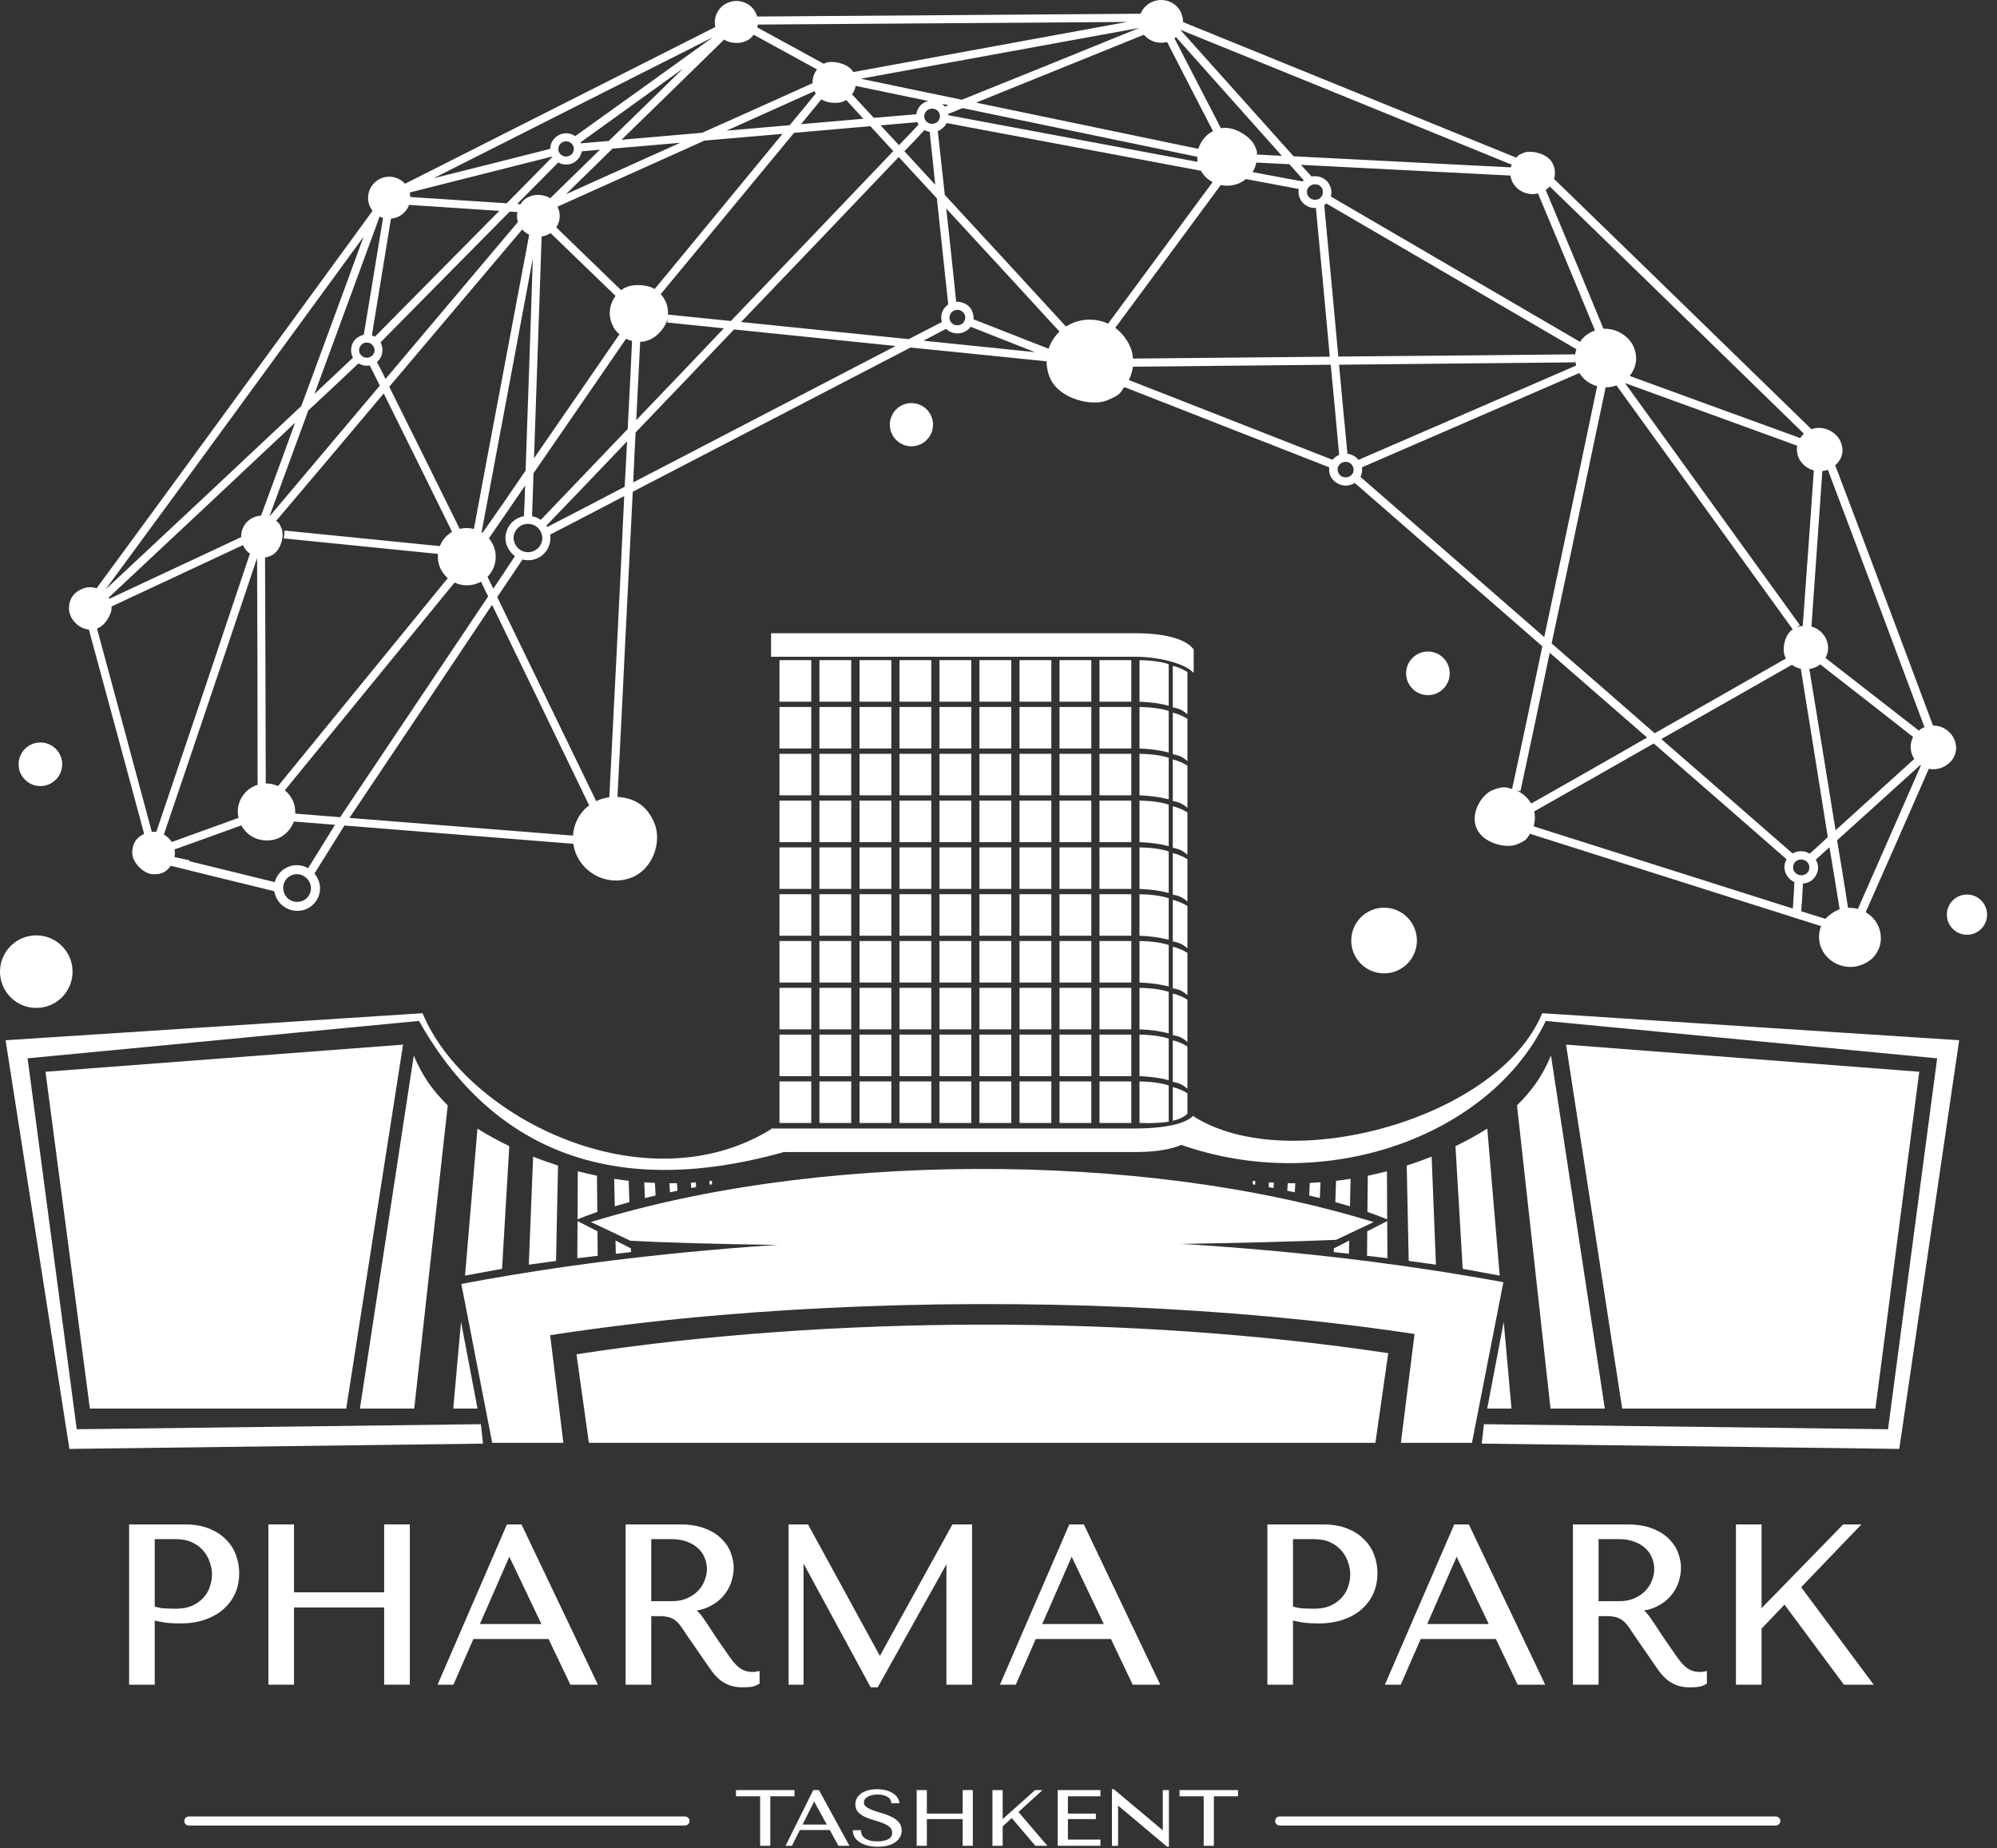 <svg width="201" height="186" viewBox="0 0 201 186" fill="none" xmlns="http://www.w3.org/2000/svg">
<rect x="0" y="0" width="201" height="186" fill="#333333" stroke="none"/>
<path fill-rule="evenodd" clip-rule="evenodd" d="M128.798 182.793H178.74C178.989 182.793 179.194 182.997 179.194 183.247C179.194 183.497 178.989 183.701 178.74 183.701H128.798C128.548 183.701 128.344 183.497 128.344 183.247C128.344 182.997 128.548 182.793 128.798 182.793Z" fill="white"/>
<path fill-rule="evenodd" clip-rule="evenodd" d="M19.005 182.793H68.947C69.196 182.793 69.401 182.997 69.401 183.247C69.401 183.497 69.196 183.701 68.947 183.701H19.005C18.755 183.701 18.551 183.497 18.551 183.247C18.551 182.997 18.755 182.793 19.005 182.793Z" fill="white"/>
<path fill-rule="evenodd" clip-rule="evenodd" d="M59.477 122.974C66.153 120.928 73.05 119.586 79.847 118.758C93.4 117.107 108.304 117.266 121.65 119.268C127.218 120.103 132.814 121.304 138.262 122.974L134.483 124.765C117.857 125.467 77.688 125.654 63.44 124.852L59.477 122.974Z" fill="white"/>
<path fill-rule="evenodd" clip-rule="evenodd" d="M46.434 129.205C53.272 127.912 60.165 126.938 66.997 126.226C90.045 123.822 115.39 124.053 138.085 126.968C142.495 127.535 146.915 128.217 151.316 129.029L148.154 145.191H141L142.375 134.24C138.725 133.69 135.058 133.228 131.4 132.844C112.574 130.87 91.55 130.713 72.432 132.341C66.765 132.823 61.047 133.484 55.375 134.36L56.703 145.191H49.54L46.434 129.205Z" fill="white"/>
<path fill-rule="evenodd" clip-rule="evenodd" d="M58.023 136.283C83.624 132.33 114.159 132.315 139.728 136.171L138.437 145.192H59.271L58.023 136.283Z" fill="white"/>
<path d="M79.466 115.77C68.142 119.068 52.02 120.181 42.172 102.738L2.778 106.499L7.723 143.826L48.397 143.317L48.617 145.273L6.985 145.804L0.562 104.679C14.552 103.77 28.541 102.865 42.531 101.96C46.855 112.444 64.933 121.468 77.613 113.63C79.215 114.648 79.327 115.093 79.466 115.77Z" fill="white"/>
<path fill-rule="evenodd" clip-rule="evenodd" d="M45.065 111.233L41.693 141.744H36.227L41.646 106.218C42.546 108.375 43.632 109.815 45.065 111.233ZM71.664 118.826C71.575 118.837 71.486 118.845 71.397 118.855L71.43 119.22L71.656 119.182L71.664 118.827V118.826ZM70.026 118.981C69.862 118.993 69.698 119.005 69.535 119.014L69.577 119.551L70.066 119.46L70.026 118.981ZM68.137 119.067C67.883 119.071 67.629 119.073 67.376 119.072L67.434 119.981C67.687 119.927 67.938 119.875 68.189 119.823L68.137 119.067ZM65.919 119.037C65.558 119.021 65.199 119.001 64.842 118.975L64.914 120.561C65.271 120.472 65.629 120.387 65.986 120.304L65.919 119.037ZM63.279 118.825C62.787 118.768 62.299 118.701 61.816 118.625L61.879 121.392C62.365 121.244 62.857 121.104 63.351 120.968L63.279 118.825ZM61.953 124.835L61.981 126.166C62.505 126.108 63.016 126.052 63.514 125.998L63.512 125.935L63.502 125.628L61.953 124.835ZM60.085 118.313C59.432 118.179 58.788 118.029 58.154 117.864C58.149 119.438 58.141 121.049 58.132 122.699C58.775 122.438 59.441 122.192 60.122 121.958C60.11 120.72 60.098 119.506 60.085 118.313ZM58.131 122.879L58.106 126.615C58.8 126.531 59.486 126.449 60.158 126.372L60.139 123.907L58.131 122.879ZM56.166 117.29C55.306 117.016 54.469 116.717 53.659 116.394L53.224 127.265L55.966 126.886L56.166 117.29ZM51.26 115.339C50.123 114.789 49.051 114.196 48.057 113.574L46.806 128.362L50.532 127.682L51.26 115.339ZM46.403 133.019C46.154 135.879 45.893 138.669 45.62 141.744H48.063L46.403 133.019Z" fill="white"/>
<path fill-rule="evenodd" clip-rule="evenodd" d="M4.578 107.852L40.567 105.121L34.847 141.747H9.047L4.578 107.852Z" fill="white"/>
<path d="M118.051 114.899C132.836 120.562 149.941 114.525 155.583 102.738L194.977 106.499L190.032 143.826L149.358 143.317L149.138 145.273L191.163 145.804L197.193 104.679L155.224 101.96C150.832 112.613 129.648 118.393 120.142 112.346C119.182 114.251 118.986 114.612 118.051 114.899Z" fill="white"/>
<path fill-rule="evenodd" clip-rule="evenodd" d="M152.688 111.233L156.061 141.744H161.527L156.108 106.218C155.208 108.375 154.121 109.815 152.688 111.233ZM126.09 118.826C126.179 118.837 126.268 118.845 126.357 118.855L126.323 119.22L126.098 119.182L126.09 118.827V118.826ZM127.727 118.981C127.891 118.993 128.055 119.005 128.219 119.014L128.177 119.551L127.688 119.46L127.727 118.981ZM129.617 119.067C129.871 119.071 130.124 119.073 130.377 119.072L130.32 119.981C130.067 119.927 129.815 119.875 129.565 119.823L129.617 119.067ZM131.835 119.037C132.195 119.021 132.555 119.001 132.912 118.975L132.84 120.561C132.482 120.472 132.125 120.387 131.768 120.304L131.835 119.037ZM134.474 118.825C134.966 118.768 135.455 118.701 135.938 118.625L135.875 121.392C135.389 121.244 134.897 121.104 134.403 120.968L134.474 118.825ZM135.801 124.835L135.773 126.166C135.249 126.108 134.737 126.052 134.239 125.998L134.242 125.935L134.251 125.628L135.801 124.835ZM137.668 118.313C138.322 118.179 138.966 118.029 139.599 117.864C139.605 119.438 139.613 121.049 139.622 122.699C138.978 122.438 138.313 122.192 137.632 121.958C137.643 120.72 137.656 119.506 137.668 118.313ZM139.623 122.879L139.648 126.615C138.953 126.531 138.268 126.449 137.595 126.372L137.615 123.907L139.623 122.879ZM141.588 117.29C142.447 117.016 143.285 116.717 144.095 116.394L144.529 127.265L141.788 126.886L141.588 117.29ZM146.494 115.339C147.631 114.789 148.702 114.196 149.697 113.574L150.947 128.362L147.222 127.682L146.494 115.339ZM151.351 133.019C151.6 135.879 151.861 138.669 152.133 141.744H149.691L151.351 133.019Z" fill="white"/>
<path fill-rule="evenodd" clip-rule="evenodd" d="M193.177 107.852L157.625 105.121C160.076 121.008 160.808 125.752 163.275 141.747H188.763C190.522 128.235 191.417 121.37 193.177 107.852Z" fill="white"/>
<path fill-rule="evenodd" clip-rule="evenodd" d="M78.453 66.432H81.654V70.611H78.453V66.432Z" fill="white"/>
<path fill-rule="evenodd" clip-rule="evenodd" d="M82.477 66.432H85.677V70.611H82.477V66.432Z" fill="white"/>
<path fill-rule="evenodd" clip-rule="evenodd" d="M86.512 66.432H89.712V70.611H86.512V66.432Z" fill="white"/>
<path fill-rule="evenodd" clip-rule="evenodd" d="M90.535 66.432H93.736V70.611H90.535V66.432Z" fill="white"/>
<path fill-rule="evenodd" clip-rule="evenodd" d="M94.559 66.432H97.759V70.611H94.559V66.432Z" fill="white"/>
<path fill-rule="evenodd" clip-rule="evenodd" d="M98.582 66.432H101.783V70.611H98.582V66.432Z" fill="white"/>
<path fill-rule="evenodd" clip-rule="evenodd" d="M102.617 66.432H105.818V70.611H102.617V66.432Z" fill="white"/>
<path fill-rule="evenodd" clip-rule="evenodd" d="M106.641 66.432H109.841V70.611H106.641V66.432Z" fill="white"/>
<path fill-rule="evenodd" clip-rule="evenodd" d="M110.664 66.432H113.865V70.611H110.664V66.432Z" fill="white"/>
<path fill-rule="evenodd" clip-rule="evenodd" d="M114.691 66.432C116.034 66.462 116.924 66.606 117.634 66.836V71.015C116.679 70.776 115.879 70.66 114.691 70.611V66.432Z" fill="white"/>
<path fill-rule="evenodd" clip-rule="evenodd" d="M118.043 67.007C118.784 67.185 119.211 67.442 119.514 67.627V71.877C119.163 71.612 118.946 71.349 118.043 71.186V67.007Z" fill="white"/>
<path fill-rule="evenodd" clip-rule="evenodd" d="M78.453 71.143H81.654V75.321H78.453V71.143Z" fill="white"/>
<path fill-rule="evenodd" clip-rule="evenodd" d="M78.453 75.855H81.654V80.034H78.453V75.855Z" fill="white"/>
<path fill-rule="evenodd" clip-rule="evenodd" d="M78.453 80.566H81.654V84.745H78.453V80.566Z" fill="white"/>
<path fill-rule="evenodd" clip-rule="evenodd" d="M78.453 85.274H81.654V89.453H78.453V85.274Z" fill="white"/>
<path fill-rule="evenodd" clip-rule="evenodd" d="M78.453 89.985H81.654V94.164H78.453V89.985Z" fill="white"/>
<path fill-rule="evenodd" clip-rule="evenodd" d="M78.453 94.693H81.654V98.872H78.453V94.693Z" fill="white"/>
<path fill-rule="evenodd" clip-rule="evenodd" d="M78.453 99.406H81.654V103.585H78.453V99.406Z" fill="white"/>
<path fill-rule="evenodd" clip-rule="evenodd" d="M78.453 104.114H81.654V108.293H78.453V104.114Z" fill="white"/>
<path fill-rule="evenodd" clip-rule="evenodd" d="M78.453 108.826H81.654V113.005H78.453V108.826Z" fill="white"/>
<path fill-rule="evenodd" clip-rule="evenodd" d="M82.477 71.143H85.677V75.321H82.477V71.143Z" fill="white"/>
<path fill-rule="evenodd" clip-rule="evenodd" d="M82.477 75.855H85.677V80.034H82.477V75.855Z" fill="white"/>
<path fill-rule="evenodd" clip-rule="evenodd" d="M82.477 80.566H85.677V84.745H82.477V80.566Z" fill="white"/>
<path fill-rule="evenodd" clip-rule="evenodd" d="M82.477 85.274H85.677V89.453H82.477V85.274Z" fill="white"/>
<path fill-rule="evenodd" clip-rule="evenodd" d="M82.477 89.985H85.677V94.164H82.477V89.985Z" fill="white"/>
<path fill-rule="evenodd" clip-rule="evenodd" d="M82.477 94.693H85.677V98.872H82.477V94.693Z" fill="white"/>
<path fill-rule="evenodd" clip-rule="evenodd" d="M82.477 99.406H85.677V103.585H82.477V99.406Z" fill="white"/>
<path fill-rule="evenodd" clip-rule="evenodd" d="M82.477 104.114H85.677V108.293H82.477V104.114Z" fill="white"/>
<path fill-rule="evenodd" clip-rule="evenodd" d="M82.477 108.826H85.677V113.005H82.477V108.826Z" fill="white"/>
<path fill-rule="evenodd" clip-rule="evenodd" d="M86.512 71.143H89.712V75.321H86.512V71.143Z" fill="white"/>
<path fill-rule="evenodd" clip-rule="evenodd" d="M86.512 75.855H89.712V80.034H86.512V75.855Z" fill="white"/>
<path fill-rule="evenodd" clip-rule="evenodd" d="M86.512 80.566H89.712V84.745H86.512V80.566Z" fill="white"/>
<path fill-rule="evenodd" clip-rule="evenodd" d="M86.512 85.274H89.712V89.453H86.512V85.274Z" fill="white"/>
<path fill-rule="evenodd" clip-rule="evenodd" d="M86.512 89.985H89.712V94.164H86.512V89.985Z" fill="white"/>
<path fill-rule="evenodd" clip-rule="evenodd" d="M86.512 94.693H89.712V98.872H86.512V94.693Z" fill="white"/>
<path fill-rule="evenodd" clip-rule="evenodd" d="M86.512 99.406H89.712V103.585H86.512V99.406Z" fill="white"/>
<path fill-rule="evenodd" clip-rule="evenodd" d="M86.512 104.114H89.712V108.293H86.512V104.114Z" fill="white"/>
<path fill-rule="evenodd" clip-rule="evenodd" d="M86.512 108.826H89.712V113.005H86.512V108.826Z" fill="white"/>
<path fill-rule="evenodd" clip-rule="evenodd" d="M90.535 71.143H93.736V75.321H90.535V71.143Z" fill="white"/>
<path fill-rule="evenodd" clip-rule="evenodd" d="M90.535 75.855H93.736V80.034H90.535V75.855Z" fill="white"/>
<path fill-rule="evenodd" clip-rule="evenodd" d="M90.535 80.566H93.736V84.745H90.535V80.566Z" fill="white"/>
<path fill-rule="evenodd" clip-rule="evenodd" d="M90.535 85.274H93.736V89.453H90.535V85.274Z" fill="white"/>
<path fill-rule="evenodd" clip-rule="evenodd" d="M90.535 89.985H93.736V94.164H90.535V89.985Z" fill="white"/>
<path fill-rule="evenodd" clip-rule="evenodd" d="M90.535 94.693H93.736V98.872H90.535V94.693Z" fill="white"/>
<path fill-rule="evenodd" clip-rule="evenodd" d="M90.535 99.406H93.736V103.585H90.535V99.406Z" fill="white"/>
<path fill-rule="evenodd" clip-rule="evenodd" d="M90.535 104.114H93.736V108.293H90.535V104.114Z" fill="white"/>
<path fill-rule="evenodd" clip-rule="evenodd" d="M90.535 108.826H93.736V113.005H90.535V108.826Z" fill="white"/>
<path fill-rule="evenodd" clip-rule="evenodd" d="M94.559 71.143H97.759V75.321H94.559V71.143Z" fill="white"/>
<path fill-rule="evenodd" clip-rule="evenodd" d="M94.559 75.855H97.759V80.034H94.559V75.855Z" fill="white"/>
<path fill-rule="evenodd" clip-rule="evenodd" d="M94.559 80.566H97.759V84.745H94.559V80.566Z" fill="white"/>
<path fill-rule="evenodd" clip-rule="evenodd" d="M94.559 85.274H97.759V89.453H94.559V85.274Z" fill="white"/>
<path fill-rule="evenodd" clip-rule="evenodd" d="M94.559 89.985H97.759V94.164H94.559V89.985Z" fill="white"/>
<path fill-rule="evenodd" clip-rule="evenodd" d="M94.559 94.693H97.759V98.872H94.559V94.693Z" fill="white"/>
<path fill-rule="evenodd" clip-rule="evenodd" d="M94.559 99.406H97.759V103.585H94.559V99.406Z" fill="white"/>
<path fill-rule="evenodd" clip-rule="evenodd" d="M94.559 104.114H97.759V108.293H94.559V104.114Z" fill="white"/>
<path fill-rule="evenodd" clip-rule="evenodd" d="M94.559 108.826H97.759V113.005H94.559V108.826Z" fill="white"/>
<path fill-rule="evenodd" clip-rule="evenodd" d="M98.582 71.143H101.783V75.321H98.582V71.143Z" fill="white"/>
<path fill-rule="evenodd" clip-rule="evenodd" d="M98.582 75.855H101.783V80.034H98.582V75.855Z" fill="white"/>
<path fill-rule="evenodd" clip-rule="evenodd" d="M98.582 80.566H101.783V84.745H98.582V80.566Z" fill="white"/>
<path fill-rule="evenodd" clip-rule="evenodd" d="M98.582 85.274H101.783V89.453H98.582V85.274Z" fill="white"/>
<path fill-rule="evenodd" clip-rule="evenodd" d="M98.582 89.985H101.783V94.164H98.582V89.985Z" fill="white"/>
<path fill-rule="evenodd" clip-rule="evenodd" d="M98.582 94.693H101.783V98.872H98.582V94.693Z" fill="white"/>
<path fill-rule="evenodd" clip-rule="evenodd" d="M98.582 99.406H101.783V103.585H98.582V99.406Z" fill="white"/>
<path fill-rule="evenodd" clip-rule="evenodd" d="M98.582 104.114H101.783V108.293H98.582V104.114Z" fill="white"/>
<path fill-rule="evenodd" clip-rule="evenodd" d="M98.582 108.826H101.783V113.005H98.582V108.826Z" fill="white"/>
<path fill-rule="evenodd" clip-rule="evenodd" d="M102.617 71.143H105.818V75.321H102.617V71.143Z" fill="white"/>
<path fill-rule="evenodd" clip-rule="evenodd" d="M102.617 75.855H105.818V80.034H102.617V75.855Z" fill="white"/>
<path fill-rule="evenodd" clip-rule="evenodd" d="M102.617 80.566H105.818V84.745H102.617V80.566Z" fill="white"/>
<path fill-rule="evenodd" clip-rule="evenodd" d="M102.617 85.274H105.818V89.453H102.617V85.274Z" fill="white"/>
<path fill-rule="evenodd" clip-rule="evenodd" d="M102.617 89.985H105.818V94.164H102.617V89.985Z" fill="white"/>
<path fill-rule="evenodd" clip-rule="evenodd" d="M102.617 94.693H105.818V98.872H102.617V94.693Z" fill="white"/>
<path fill-rule="evenodd" clip-rule="evenodd" d="M102.617 99.406H105.818V103.585H102.617V99.406Z" fill="white"/>
<path fill-rule="evenodd" clip-rule="evenodd" d="M102.617 104.114H105.818V108.293H102.617V104.114Z" fill="white"/>
<path fill-rule="evenodd" clip-rule="evenodd" d="M102.617 108.826H105.818V113.005H102.617V108.826Z" fill="white"/>
<path fill-rule="evenodd" clip-rule="evenodd" d="M106.641 71.143H109.841V75.321H106.641V71.143Z" fill="white"/>
<path fill-rule="evenodd" clip-rule="evenodd" d="M106.641 75.855H109.841V80.034H106.641V75.855Z" fill="white"/>
<path fill-rule="evenodd" clip-rule="evenodd" d="M106.641 80.566H109.841V84.745H106.641V80.566Z" fill="white"/>
<path fill-rule="evenodd" clip-rule="evenodd" d="M106.641 85.274H109.841V89.453H106.641V85.274Z" fill="white"/>
<path fill-rule="evenodd" clip-rule="evenodd" d="M106.641 89.985H109.841V94.164H106.641V89.985Z" fill="white"/>
<path fill-rule="evenodd" clip-rule="evenodd" d="M106.641 94.693H109.841V98.872H106.641V94.693Z" fill="white"/>
<path fill-rule="evenodd" clip-rule="evenodd" d="M106.641 99.406H109.841V103.585H106.641V99.406Z" fill="white"/>
<path fill-rule="evenodd" clip-rule="evenodd" d="M106.641 104.114H109.841V108.293H106.641V104.114Z" fill="white"/>
<path fill-rule="evenodd" clip-rule="evenodd" d="M106.641 108.826H109.841V113.005H106.641V108.826Z" fill="white"/>
<path fill-rule="evenodd" clip-rule="evenodd" d="M110.664 71.143H113.865V75.321H110.664V71.143Z" fill="white"/>
<path fill-rule="evenodd" clip-rule="evenodd" d="M110.664 75.855H113.865V80.034H110.664V75.855Z" fill="white"/>
<path fill-rule="evenodd" clip-rule="evenodd" d="M110.664 80.566H113.865V84.745H110.664V80.566Z" fill="white"/>
<path fill-rule="evenodd" clip-rule="evenodd" d="M110.664 85.274H113.865V89.453H110.664V85.274Z" fill="white"/>
<path fill-rule="evenodd" clip-rule="evenodd" d="M110.664 89.985H113.865V94.164H110.664V89.985Z" fill="white"/>
<path fill-rule="evenodd" clip-rule="evenodd" d="M110.664 94.693H113.865V98.872H110.664V94.693Z" fill="white"/>
<path fill-rule="evenodd" clip-rule="evenodd" d="M110.664 99.406H113.865V103.585H110.664V99.406Z" fill="white"/>
<path fill-rule="evenodd" clip-rule="evenodd" d="M110.664 104.114H113.865V108.293H110.664V104.114Z" fill="white"/>
<path fill-rule="evenodd" clip-rule="evenodd" d="M110.664 108.826H113.865V113.005H110.664V108.826Z" fill="white"/>
<path fill-rule="evenodd" clip-rule="evenodd" d="M114.691 71.143C116.034 71.173 116.924 71.317 117.634 71.546V75.725C116.679 75.486 115.879 75.37 114.691 75.321V71.143Z" fill="white"/>
<path fill-rule="evenodd" clip-rule="evenodd" d="M114.691 75.855C116.034 75.885 116.924 76.029 117.634 76.259V80.438C116.679 80.198 115.879 80.083 114.691 80.034V75.855Z" fill="white"/>
<path fill-rule="evenodd" clip-rule="evenodd" d="M114.691 80.566C116.034 80.597 116.924 80.741 117.634 80.97V85.149C116.679 84.91 115.879 84.794 114.691 84.745V80.566Z" fill="white"/>
<path fill-rule="evenodd" clip-rule="evenodd" d="M114.691 85.274C116.034 85.305 116.924 85.449 117.634 85.678V89.857C116.679 89.618 115.879 89.502 114.691 89.453V85.274Z" fill="white"/>
<path fill-rule="evenodd" clip-rule="evenodd" d="M114.691 89.985C116.034 90.016 116.924 90.16 117.634 90.389V94.568C116.679 94.329 115.879 94.213 114.691 94.164V89.985Z" fill="white"/>
<path fill-rule="evenodd" clip-rule="evenodd" d="M114.691 94.693C116.034 94.724 116.924 94.868 117.634 95.097V99.276C116.679 99.037 115.879 98.921 114.691 98.872V94.693Z" fill="white"/>
<path fill-rule="evenodd" clip-rule="evenodd" d="M114.691 99.406C116.034 99.436 116.924 99.581 117.634 99.81V103.989C116.679 103.75 115.879 103.634 114.691 103.585V99.406Z" fill="white"/>
<path fill-rule="evenodd" clip-rule="evenodd" d="M114.691 104.114C116.034 104.144 116.924 104.288 117.634 104.518V108.697C116.679 108.458 115.879 108.342 114.691 108.293V104.114Z" fill="white"/>
<path fill-rule="evenodd" clip-rule="evenodd" d="M114.691 108.826C116.034 108.856 116.924 109 117.634 109.23V112.878C116.964 112.988 115.879 113.054 114.691 113.005V108.826Z" fill="white"/>
<path fill-rule="evenodd" clip-rule="evenodd" d="M118.043 71.716C118.784 71.895 119.211 72.151 119.514 72.336V76.587C119.163 76.321 118.946 76.059 118.043 75.895V71.716Z" fill="white"/>
<path fill-rule="evenodd" clip-rule="evenodd" d="M118.043 76.427C118.784 76.606 119.211 76.862 119.514 77.047V81.297C119.163 81.032 118.946 80.77 118.043 80.606V76.427Z" fill="white"/>
<path fill-rule="evenodd" clip-rule="evenodd" d="M118.043 81.139C118.784 81.317 119.211 81.573 119.514 81.758V86.009C119.163 85.743 118.946 85.481 118.043 85.317V81.139Z" fill="white"/>
<path fill-rule="evenodd" clip-rule="evenodd" d="M118.043 85.848C118.784 86.026 119.211 86.282 119.514 86.468V90.718C119.163 90.453 118.946 90.19 118.043 90.026V85.848Z" fill="white"/>
<path fill-rule="evenodd" clip-rule="evenodd" d="M118.043 90.558C118.784 90.736 119.211 90.993 119.514 91.177V95.428C119.163 95.162 118.946 94.9 118.043 94.736V90.558Z" fill="white"/>
<path fill-rule="evenodd" clip-rule="evenodd" d="M118.043 95.269C118.784 95.448 119.211 95.704 119.514 95.889V100.14C119.163 99.874 118.946 99.612 118.043 99.448V95.269Z" fill="white"/>
<path fill-rule="evenodd" clip-rule="evenodd" d="M118.043 99.981C118.784 100.16 119.211 100.416 119.514 100.601V104.851C119.163 104.586 118.946 104.323 118.043 104.16V99.981Z" fill="white"/>
<path fill-rule="evenodd" clip-rule="evenodd" d="M118.043 104.689C118.784 104.868 119.211 105.124 119.514 105.309V109.559C119.163 109.294 118.946 109.031 118.043 108.868V104.689Z" fill="white"/>
<path fill-rule="evenodd" clip-rule="evenodd" d="M118.043 109.4C118.784 109.578 119.211 109.835 119.514 110.02V112.053C119.24 112.411 118.596 112.664 118.043 112.782V109.4Z" fill="white"/>
<path fill-rule="evenodd" clip-rule="evenodd" d="M77.609 63.721H114.26C116.893 63.721 119.268 64.179 120.145 65.35V67.72C119.182 66.671 116.363 66.09 114.312 66.09H77.609V63.721Z" fill="white"/>
<path fill-rule="evenodd" clip-rule="evenodd" d="M77.609 115.932H114.26C116.893 115.932 119.268 115.473 120.145 114.302V112.241C119.182 113.29 116.363 113.562 114.312 113.562H77.609V115.932Z" fill="white"/>
<path fill-rule="evenodd" clip-rule="evenodd" d="M3.652 94.126C5.669 94.126 7.304 95.761 7.304 97.778C7.304 99.794 5.669 101.429 3.652 101.429C1.635 101.429 0 99.794 0 97.778C0 95.761 1.635 94.126 3.652 94.126Z" fill="white"/>
<path fill-rule="evenodd" clip-rule="evenodd" d="M91.736 40.562C92.937 40.562 93.91 41.535 93.91 42.736C93.91 43.936 92.937 44.91 91.736 44.91C90.536 44.91 89.562 43.936 89.562 42.736C89.562 41.535 90.536 40.562 91.736 40.562Z" fill="white"/>
<path fill-rule="evenodd" clip-rule="evenodd" d="M139.308 91.343C141.133 91.343 142.613 92.822 142.613 94.647C142.613 96.472 141.133 97.952 139.308 97.952C137.483 97.952 136.004 96.472 136.004 94.647C136.004 92.822 137.483 91.343 139.308 91.343Z" fill="white"/>
<path fill-rule="evenodd" clip-rule="evenodd" d="M143.722 65.564C144.933 65.564 145.916 66.547 145.916 67.758C145.916 68.97 144.933 69.953 143.722 69.953C142.51 69.953 141.527 68.97 141.527 67.758C141.527 66.547 142.51 65.564 143.722 65.564Z" fill="white"/>
<path fill-rule="evenodd" clip-rule="evenodd" d="M197.978 90.017C199.096 90.017 200.002 90.923 200.002 92.041C200.002 93.159 199.096 94.066 197.978 94.066C196.86 94.066 195.953 93.159 195.953 92.041C195.953 90.923 196.86 90.017 197.978 90.017Z" fill="white"/>
<path fill-rule="evenodd" clip-rule="evenodd" d="M4.065 74.715C5.277 74.715 6.259 75.697 6.259 76.909C6.259 78.121 5.277 79.103 4.065 79.103C2.853 79.103 1.871 78.121 1.871 76.909C1.871 75.697 2.853 74.715 4.065 74.715Z" fill="white"/>
<path fill-rule="evenodd" clip-rule="evenodd" d="M58.006 85.99C57.856 85.636 57.763 85.274 57.708 84.912C50.003 84.297 42.317 83.684 34.669 83.073C33.664 84.686 32.658 86.297 31.653 87.899C31.993 88.312 32.218 88.844 32.213 89.41C32.208 90.042 31.936 90.621 31.512 91.027C31.089 91.433 30.514 91.675 29.884 91.661C29.235 91.648 28.665 91.381 28.248 90.957C27.927 90.621 27.682 90.182 27.61 89.682C24.143 88.837 20.657 87.984 17.191 87.124C16.805 87.652 16.381 88 15.427 87.981C14.473 87.961 13.3 86.806 13.31 85.796C13.319 84.787 13.801 84.248 14.51 83.914C12.665 77.053 10.803 70.207 8.942 63.348C7.837 63.257 6.932 62.212 6.941 61.191C6.951 60.169 7.549 59.511 8.371 59.223C8.371 59.223 8.371 59.223 8.371 59.213C8.39 59.214 8.39 59.214 8.39 59.214C8.83 59.051 9.306 59.058 9.724 59.195C14.357 52.901 18.982 46.572 23.593 40.255C28.212 33.928 32.875 27.574 37.493 21.223C37.399 21.081 37.286 20.91 37.211 20.73C36.764 19.662 37.268 18.418 38.337 17.951C39.214 17.586 40.182 17.836 40.767 18.49C51.132 13.261 61.55 7.997 71.999 2.717C71.777 1.727 72.277 0.69 73.268 0.272C74.373 -0.194 75.643 0.301 76.112 1.386C76.149 1.472 76.187 1.567 76.205 1.663C88.975 1.573 101.859 1.483 114.8 1.382C115.01 0.864 115.43 0.422 115.982 0.181C117.124 -0.299 118.414 0.211 118.885 1.297C119.017 1.605 119.073 1.913 119.072 2.221C130.211 6.749 141.394 11.301 152.619 15.867C152.829 15.674 152.648 15.673 153.362 15.375C154.076 15.077 155.834 15.423 156.307 16.511C156.553 17.006 156.552 17.54 156.418 18.005C160.709 22.179 165.038 26.361 169.333 30.55C173.647 34.758 177.983 38.964 182.32 43.188C183.463 42.77 184.786 43.407 185.233 44.388C185.679 45.369 185.403 46.216 184.717 46.824C186.372 51.177 188.02 55.547 189.645 59.894C191.275 64.259 192.939 68.643 194.559 73.012C194.597 73.012 194.616 73.013 194.616 73.013C196.389 73.042 197.535 75.03 196.484 76.46C195.972 77.157 195.016 77.56 194.139 77.358C192.021 82.172 189.92 86.99 187.781 91.804C188.353 92.128 188.801 92.611 189.059 93.208C189.487 94.199 189.359 95.264 188.772 96.066C188.175 96.879 187.072 97.38 186.003 97.295C184.876 97.206 183.817 96.53 183.332 95.451C182.997 94.707 183.027 93.902 183.295 93.195C183.104 93.133 171.428 89.443 153.997 83.904C153.671 84.363 153.7 84.562 152.64 84.983C151.58 85.404 149.282 84.87 148.618 83.356C147.954 81.843 149.122 79.952 150.229 79.512C151.337 79.072 151.584 79.226 152.194 79.392C153.235 74.612 154.236 69.82 155.237 65.035C148.922 59.538 142.648 54.067 136.359 48.601C136.282 48.648 136.187 48.696 136.091 48.733C135.672 48.912 135.215 48.897 134.834 48.748C134.435 48.589 134.093 48.286 133.904 47.879C133.79 47.598 133.753 47.308 133.792 47.028C126.888 44.333 120.024 41.637 113.162 38.949C112.721 39.522 112.883 39.691 111.404 40.297C109.926 40.902 106.626 40.195 105.684 38.038C105.382 37.336 105.291 36.596 105.37 35.887C105.369 36.05 105.35 36.204 105.33 36.357C100.764 35.897 96.197 35.438 91.651 34.971C82.296 39.827 72.975 44.672 63.688 49.486C63.444 54.602 63.161 59.727 62.918 64.833C62.674 69.957 62.411 75.071 62.148 80.194C63.731 80.3 65.062 80.942 65.851 82.791C66.641 84.641 65.766 87.424 63.601 88.296C62.647 88.68 61.654 88.695 60.738 88.418C59.54 88.055 58.494 87.138 58.006 85.99ZM31.008 87.367C31.917 85.915 32.826 84.461 33.716 82.998C32.343 82.896 30.951 82.784 29.578 82.673C29.304 83.412 28.745 84.051 27.96 84.375C27.156 84.699 26.126 84.631 25.386 84.193C24.93 83.92 24.551 83.536 24.288 83.06C22.049 83.864 19.828 84.676 17.568 85.478C17.586 85.609 17.604 85.746 17.603 85.882C17.602 86.019 17.582 86.136 17.561 86.248C18.076 86.362 18.571 86.466 19.067 86.57C19.066 86.608 19.066 86.636 19.066 86.664C21.942 87.362 24.799 88.07 27.656 88.769C27.755 88.365 27.987 87.993 28.276 87.707C28.699 87.302 29.274 87.049 29.923 87.062C30.304 87.07 30.704 87.182 31.008 87.367ZM15.466 83.698C15.39 83.696 15.352 83.695 15.275 83.694C13.449 76.879 11.605 70.06 9.762 63.248C10.604 62.979 11.225 61.758 11.23 61.252C11.235 60.745 11.231 61.102 11.232 61.027C15.635 58.976 20.037 56.921 24.457 54.852C24.606 55.212 24.87 55.507 25.154 55.718C23.589 60.384 22.024 65.066 20.457 69.725C18.89 74.382 17.302 79.063 15.733 83.712C15.638 83.701 15.542 83.699 15.466 83.698ZM17.289 84.73C17.082 84.415 16.817 84.156 16.494 83.981C18.063 79.349 19.642 74.703 21.197 70.076C22.756 65.442 24.329 60.79 25.875 56.151C25.905 63.75 25.935 71.369 25.927 78.977C25.869 79.004 25.793 79.031 25.697 79.058C24.395 79.598 23.696 80.969 24.009 82.302C21.769 83.115 19.529 83.928 17.289 84.73ZM11.011 60.254C10.992 60.216 10.954 60.178 10.935 60.14C17.183 54.299 23.446 48.422 29.705 42.537C28.574 45.663 27.424 48.778 26.273 51.891C26.045 51.897 25.797 51.951 25.567 52.051C24.726 52.39 24.243 53.203 24.273 54.05C19.834 56.128 15.413 58.193 11.011 60.254ZM29.915 87.967C29.533 87.959 29.169 88.121 28.919 88.361C28.65 88.61 28.513 88.956 28.51 89.333C28.507 89.719 28.637 90.08 28.903 90.33C28.903 90.34 28.903 90.34 28.903 90.34C29.149 90.59 29.51 90.748 29.892 90.757C30.274 90.765 30.618 90.621 30.869 90.381C31.138 90.132 31.294 89.777 31.297 89.391C31.3 89.014 31.15 88.662 30.885 88.402C30.639 88.151 30.278 87.975 29.915 87.967ZM193.701 73.174C192.081 68.845 190.453 64.514 188.844 60.195C187.237 55.882 185.59 51.578 183.974 47.275C183.784 47.341 183.612 47.388 183.422 47.405C183.056 52.622 182.69 57.839 182.325 63.054C182.972 63.229 183.525 63.686 183.81 64.325C184.096 64.963 184.057 65.646 183.733 66.207C186.858 68.647 190.002 71.08 193.129 73.516C193.281 73.382 193.491 73.258 193.701 73.174ZM36.613 33.686C37.272 29.764 37.913 25.841 38.553 21.927C38.439 21.888 38.325 21.85 38.211 21.793C36.033 27.736 33.834 33.683 31.653 39.634C32.958 38.42 34.243 37.205 35.528 35.989C35.51 35.942 35.472 35.895 35.453 35.847C35.304 35.45 35.307 35.016 35.444 34.649C35.444 34.649 35.444 34.649 35.444 34.639C35.599 34.273 35.906 33.954 36.307 33.788C36.422 33.741 36.536 33.714 36.613 33.686ZM39.351 22.006C38.711 25.912 38.071 29.827 37.431 33.749C37.469 33.759 37.488 33.769 37.507 33.778C37.582 33.807 37.658 33.845 37.734 33.884C41.897 29.665 46.078 25.447 50.256 21.22C47.214 21.025 44.191 20.821 41.169 20.618C40.993 21.155 40.552 21.606 39.999 21.849C39.789 21.933 39.579 21.989 39.351 22.006ZM37.177 34.512C37.101 34.502 37.006 34.492 36.911 34.472C36.816 34.471 36.701 34.489 36.606 34.526C36.434 34.61 36.28 34.769 36.203 34.947C36.125 35.126 36.124 35.334 36.198 35.533C36.292 35.722 36.443 35.865 36.614 35.942C36.803 36.019 37.032 36.021 37.223 35.938C37.414 35.854 37.567 35.705 37.645 35.526C37.722 35.338 37.724 35.13 37.631 34.941C37.537 34.741 37.386 34.599 37.215 34.522C37.215 34.522 37.196 34.521 37.177 34.512ZM160.536 33.246C158.642 28.651 156.73 24.06 154.799 19.463C153.752 19.729 152.631 19.21 152.177 18.21C152.101 18.026 152.045 17.841 152.026 17.667C144.972 17.309 137.955 16.953 130.939 16.588C131.318 16.985 131.659 17.381 132.001 17.759C132.324 17.703 132.666 17.723 132.97 17.84C133.35 17.987 133.691 18.287 133.861 18.693C134.031 19.051 134.049 19.428 133.953 19.775C142.289 24.638 150.63 29.509 159.031 34.4C159.336 33.936 159.794 33.551 160.384 33.313C160.441 33.294 160.479 33.265 160.536 33.246ZM155.579 19.117C157.529 23.773 159.48 28.433 161.393 33.088C162.65 33.02 163.933 33.782 164.416 34.879C164.9 35.976 164.679 37.01 164.031 37.83C169.739 39.913 175.448 42.001 181.196 44.084C181.291 43.919 181.425 43.765 181.558 43.639C177.297 39.474 172.999 35.308 168.742 31.159C164.505 27.029 160.232 22.885 155.979 18.76C155.865 18.895 155.732 19.011 155.579 19.117ZM45.504 53.524C43.215 48.873 40.927 44.226 38.621 39.594C35.026 43.873 31.411 48.154 27.793 52.418C28.02 52.618 28.04 52.491 28.339 53.188C28.638 53.884 28.3 55.505 27.211 55.952C27.038 56.025 26.866 56.08 26.676 56.096C26.706 63.668 26.737 71.259 26.748 78.841C27.168 78.84 27.587 78.923 27.986 79.1C33.671 72.148 39.372 65.169 45.068 58.181C44.746 57.903 44.482 57.549 44.294 57.13C44.107 56.674 44.035 56.2 44.077 55.738C38.898 55.217 33.719 54.698 28.559 54.18C28.6 53.916 28.621 53.653 28.642 53.389C33.84 53.916 39.037 54.435 44.273 54.956C44.506 54.362 44.929 53.848 45.504 53.524ZM38.228 38.807C37.891 38.134 37.572 37.461 37.216 36.778C36.911 36.832 36.588 36.801 36.322 36.685C36.246 36.656 36.151 36.618 36.076 36.57C34.407 38.159 32.718 39.738 31.029 41.306C29.724 44.874 28.418 48.431 27.111 51.986C30.805 47.6 34.517 43.207 38.228 38.807ZM37.942 36.425C38.242 36.994 38.523 37.563 38.805 38.132C43.243 32.869 47.698 27.604 52.131 22.338C52.02 22.006 52.003 21.665 52.081 21.343C51.815 21.332 51.568 21.312 51.302 21.292C46.97 25.679 42.617 30.066 38.301 34.455C38.338 34.512 38.357 34.569 38.375 34.626C38.544 35.023 38.521 35.448 38.385 35.825C38.288 36.05 38.153 36.257 37.942 36.425ZM39.179 38.92C41.56 43.675 43.904 48.446 46.268 53.221C46.745 53.104 47.24 53.11 47.697 53.23C48.61 48.3 49.543 43.359 50.473 38.435C51.405 33.5 52.334 28.562 53.264 23.623C52.998 23.498 52.752 23.317 52.563 23.088C48.092 28.373 43.636 33.647 39.179 38.92ZM131.22 18.142C130.746 17.61 130.272 17.067 129.78 16.526C128.696 16.473 127.574 16.421 126.452 16.359C126.375 16.696 126.26 17.023 126.069 17.321C127.76 17.636 129.433 17.942 131.105 18.257C131.143 18.219 131.182 18.18 131.22 18.142ZM129.022 15.684C125.461 11.693 121.902 7.708 118.363 3.73C118.305 3.778 118.267 3.817 118.21 3.855C119.776 6.877 121.323 9.892 122.89 12.909C124.241 12.624 125.919 13.823 126.268 14.624C126.617 15.424 126.494 15.241 126.512 15.55C127.368 15.601 128.185 15.642 129.022 15.684ZM118.859 3.067C122.645 7.286 126.412 11.503 130.201 15.727C137.463 16.101 144.764 16.477 152.066 16.843C152.085 16.747 152.123 16.66 152.162 16.573C141.031 12.025 129.943 7.52 118.879 3.028C118.879 3.047 118.878 3.057 118.859 3.067ZM130.722 19.017C128.955 18.692 127.187 18.356 125.401 18.021C125.191 18.194 124.962 18.337 124.695 18.452C124.086 18.699 123.458 18.745 122.869 18.617C119.332 23.421 115.794 28.208 112.254 32.987C112.861 33.423 113.429 34.172 113.693 34.755C113.957 35.339 113.994 35.632 114.03 36.084C120.616 36.023 127.241 35.962 133.846 35.891C133.386 30.898 132.926 25.907 132.447 20.926C132.2 20.944 131.952 20.904 131.743 20.816C131.344 20.66 131.003 20.359 130.833 19.953C130.701 19.654 130.664 19.326 130.722 19.017ZM120.878 17.184C112.327 15.585 103.796 13.982 95.286 12.385C95.113 12.72 94.826 12.996 94.465 13.158C94.445 13.167 94.426 13.177 94.388 13.177C94.624 15.329 94.861 17.473 95.097 19.617C99.165 24.02 103.235 28.433 107.287 32.853C107.516 32.72 107.726 32.597 107.974 32.503C109.156 32.013 110.45 32.07 111.532 32.568C115.034 27.828 118.535 23.08 122.052 18.325C121.559 18.063 121.142 17.676 120.878 17.184ZM95.442 11.592C103.781 13.148 112.14 14.72 120.539 16.288C120.52 16.115 120.502 15.951 120.503 15.778C112.599 14.145 104.734 12.508 96.89 10.878C96.414 11.078 95.919 11.277 95.424 11.477C95.442 11.515 95.442 11.553 95.442 11.592ZM97.984 32.131C100.51 33.118 103.037 34.105 105.545 35.093C105.757 34.443 106.141 33.851 106.638 33.366C102.85 29.235 99.046 25.102 95.242 20.985C95.588 24.115 95.915 27.246 96.242 30.367C96.489 30.35 96.736 30.399 96.964 30.487C97.363 30.634 97.685 30.933 97.855 31.336C97.967 31.595 98.004 31.863 97.984 32.131ZM113.621 38.242C120.427 40.91 127.272 43.585 134.118 46.269C134.29 46.059 134.519 45.888 134.786 45.774C134.51 42.75 134.234 39.726 133.939 36.703C127.295 36.772 120.651 36.842 114.027 36.901C113.968 37.371 113.833 37.821 113.621 38.242ZM104.173 35.437C102.026 34.586 99.86 33.735 97.695 32.885C97.522 33.114 97.293 33.303 97.007 33.426C96.587 33.595 96.15 33.582 95.751 33.435C95.561 33.357 95.371 33.241 95.22 33.096C94.475 33.492 93.712 33.888 92.948 34.284C96.696 34.667 100.444 35.052 104.173 35.437ZM179.827 86.472C175.366 82.576 170.907 78.687 166.45 74.816C162.441 77.099 158.432 79.388 154.421 81.653C154.535 82.169 154.495 82.682 154.361 83.154C163.018 85.902 171.734 88.66 180.453 91.429C180.51 90.543 180.569 89.656 180.607 88.76C180.226 88.596 179.921 88.297 179.749 87.904C179.559 87.49 179.559 87.052 179.731 86.655C179.751 86.587 179.789 86.529 179.827 86.472ZM165.783 74.222C162.508 71.369 159.234 68.531 155.98 65.686C155.017 70.337 154.035 74.985 153.033 79.621C152.899 79.599 152.766 79.567 152.613 79.535C153.242 79.799 153.756 80.254 154.118 80.862C158.013 78.662 161.889 76.449 165.783 74.222ZM136.932 47.989C143.069 53.347 149.248 58.72 155.43 64.107C156.315 59.9 157.22 55.692 158.104 51.492C158.988 47.289 159.872 43.076 160.755 38.861C160.013 38.66 159.366 38.198 158.968 37.535C151.67 40.708 144.37 43.872 137.087 47.025C137.124 47.315 137.085 47.604 136.989 47.864C136.97 47.912 136.951 47.951 136.932 47.989ZM156.172 64.748C159.636 67.76 163.1 70.767 166.547 73.787C170.955 71.281 175.362 68.781 179.768 66.255C179.711 66.166 179.872 66.529 179.635 65.99C179.397 65.45 179.541 63.902 180.438 63.329C174.519 55.121 168.606 46.945 162.697 38.78C162.354 38.913 161.973 38.978 161.611 38.975C160.709 43.278 159.787 47.58 158.903 51.87C158.019 56.158 157.076 60.464 156.172 64.748ZM167.213 74.372C171.614 78.203 176.016 82.032 180.419 85.879C180.476 85.841 180.553 85.813 180.629 85.785C181.049 85.608 181.526 85.627 181.926 85.79C182.003 85.821 182.079 85.862 182.155 85.902C182.766 85.358 183.377 84.794 183.969 84.239C183.076 78.591 182.165 72.945 181.254 67.301C180.93 67.229 180.606 67.087 180.358 66.898C175.971 69.394 171.602 71.886 167.213 74.372ZM185.166 91.506C184.824 89.43 184.482 87.344 184.14 85.257C183.682 85.678 183.224 86.089 182.765 86.5C182.784 86.559 182.822 86.608 182.842 86.667C183.051 87.081 183.032 87.539 182.86 87.917C182.707 88.304 182.401 88.629 181.981 88.797C181.79 88.861 181.638 88.897 181.466 88.913C181.427 89.849 181.369 90.775 181.292 91.7C182.113 91.96 182.914 92.212 183.734 92.463C184.059 92.088 184.68 91.691 184.957 91.58C185.233 91.469 185.109 91.524 185.166 91.506ZM182.112 67.325C183.004 72.734 183.878 78.137 184.752 83.551C187.404 81.158 190.038 78.763 192.671 76.374C192.232 75.702 192.194 74.85 192.556 74.162C189.449 71.716 186.324 69.283 183.199 66.853C183.046 66.987 182.856 67.101 182.627 67.186C182.455 67.251 182.302 67.298 182.112 67.325ZM184.904 84.559C185.284 86.822 185.664 89.085 186.006 91.358C186.331 91.345 186.674 91.381 186.999 91.465C189.119 86.652 191.238 81.844 193.338 77.031C193.319 77.011 193.3 77.001 193.281 76.981C190.495 79.514 187.709 82.034 184.904 84.559ZM181.448 62.983C181.833 57.769 182.199 52.554 182.565 47.338C181.898 47.165 181.346 46.72 181.042 46.083C180.871 45.681 180.814 45.251 180.891 44.852C175.104 42.747 169.319 40.648 163.554 38.545C169.406 46.642 175.282 54.761 181.162 62.911C181.048 62.987 180.933 63.063 180.819 63.14C181.029 63.055 181.238 63.009 181.448 62.983ZM134.702 35.879C142.621 35.818 150.558 35.738 158.515 35.657C158.533 35.929 158.533 36.191 158.532 36.463C150.595 36.542 142.676 36.622 134.776 36.7C135.053 39.695 135.329 42.681 135.624 45.667C135.777 45.678 135.929 45.719 136.062 45.769C136.062 45.778 136.062 45.778 136.062 45.778C136.31 45.877 136.556 46.044 136.727 46.278C144.01 43.124 151.31 39.959 158.646 36.784C158.475 36.23 158.477 35.667 158.668 35.144C150.247 30.233 141.85 25.341 133.494 20.477C133.437 20.544 133.361 20.602 133.285 20.65C133.763 25.719 134.242 30.798 134.702 35.879ZM122.09 13.195C120.543 10.198 118.996 7.212 117.467 4.22C116.611 4.459 115.681 4.16 115.133 3.496C109.498 5.776 103.862 8.058 98.243 10.326C105.688 11.869 113.153 13.427 120.62 14.98C120.831 14.24 121.347 13.578 122.09 13.195ZM61.954 29.775C59.78 27.673 57.606 25.563 55.414 23.455C55.281 23.53 55.185 23.6 55.032 23.661C54.88 23.722 54.689 23.773 54.518 23.8C54.255 31.229 54.012 38.675 53.749 46.112C56.616 41.961 59.482 37.814 62.346 33.642C62.025 33.374 61.761 33.03 61.611 32.63C61.18 31.649 61.358 30.569 61.954 29.775ZM55.989 22.879C58.162 24.997 60.355 27.098 62.528 29.209C62.72 29.069 62.577 29.091 63.159 28.853C63.741 28.615 65.082 28.59 65.897 29.08C70.174 23.888 74.486 18.685 78.758 13.471C76.151 13.701 73.526 13.931 70.901 14.15C65.981 16.367 61.04 18.578 56.118 20.794C56.137 20.823 56.156 20.851 56.155 20.88C56.455 21.564 56.373 22.303 55.989 22.879ZM48.57 53.619C50.034 51.535 51.478 49.45 52.902 47.353C53.163 40.24 53.385 33.127 53.627 26.013C52.775 30.602 51.904 35.209 51.053 39.785C50.2 44.369 49.329 48.961 48.476 53.542C48.494 53.571 48.532 53.599 48.57 53.619ZM63.01 34.094C59.914 38.615 56.798 43.12 53.7 47.618C53.652 49.067 53.603 50.517 53.555 51.957C53.707 51.977 53.86 52.026 53.992 52.075C54.144 52.144 54.296 52.221 54.429 52.318C57.346 49.28 60.262 46.229 63.177 43.174C63.331 40.222 63.483 37.27 63.617 34.307C63.408 34.258 63.199 34.19 63.01 34.094ZM52.853 48.869C51.64 50.636 50.427 52.402 49.214 54.166C49.384 54.387 49.535 54.635 49.666 54.92C50.134 56.015 49.858 57.242 49.071 58.046C49.259 58.446 49.465 58.846 49.653 59.237C50.385 58.149 51.117 57.06 51.831 55.961C51.508 55.73 51.244 55.404 51.056 55.005C50.812 54.443 50.817 53.818 51.05 53.29C51.263 52.762 51.685 52.322 52.259 52.083C52.412 52.019 52.564 51.973 52.736 51.947C52.782 50.924 52.827 49.901 52.853 48.869ZM45.751 58.625C40.054 65.605 34.355 72.575 28.669 79.527C29.029 79.816 29.312 80.203 29.5 80.626C29.687 81.049 29.722 81.46 29.718 81.874C31.224 81.997 32.731 82.111 34.237 82.234C39.2 74.838 44.159 67.436 49.133 60.016C48.888 59.53 48.644 59.034 48.419 58.539C48.324 58.594 48.228 58.64 48.114 58.677C47.33 59.007 46.472 58.957 45.751 58.625ZM59.299 81.043C56.046 74.307 52.795 67.58 49.526 60.864C44.745 68.022 39.96 75.173 35.172 82.308C42.666 82.906 50.161 83.495 57.676 84.087C57.741 82.902 58.321 81.775 59.299 81.043ZM50.047 60.086C53.371 66.917 56.679 73.768 60.008 80.62C60.104 80.574 60.066 80.587 60.276 80.501C60.486 80.416 60.965 80.267 61.327 80.227C61.571 75.171 61.854 70.125 62.097 65.077C62.341 60.029 62.603 54.981 62.828 49.922C60.361 51.222 57.857 52.511 55.371 53.799C55.444 54.207 55.384 54.623 55.229 54.991C55.016 55.52 54.593 55.969 54.02 56.208C53.561 56.401 53.066 56.423 52.59 56.303C51.742 57.571 50.895 58.828 50.047 60.086ZM62.872 48.983C62.958 47.464 63.044 45.946 63.112 44.418C60.427 47.246 57.703 50.072 54.996 52.893C55.034 52.941 55.053 52.979 55.091 53.027C57.691 51.684 60.291 50.339 62.872 48.983ZM64.435 34.39C64.304 37.02 64.172 39.641 64.04 42.271C66.993 39.211 69.925 36.127 72.857 33.039C70.974 32.844 69.053 32.649 67.151 32.454C67.171 32.321 67.19 32.188 67.191 32.055C67.014 32.966 66.085 33.9 65.445 34.161C64.806 34.421 64.778 34.374 64.435 34.39ZM63.975 43.515C63.888 45.195 63.8 46.875 63.732 48.546C72.503 43.991 81.308 39.408 90.148 34.816C84.726 34.266 79.305 33.708 73.883 33.152C70.588 36.618 67.273 40.069 63.975 43.515ZM67.232 31.656C69.343 31.871 71.454 32.087 73.565 32.302C79.023 26.615 84.458 20.923 89.909 15.207C89.134 14.373 88.378 13.54 87.603 12.697C85.035 12.928 82.467 13.149 79.918 13.37C75.436 18.794 70.971 24.206 66.503 29.598C66.711 29.827 66.88 30.085 67.012 30.381C67.18 30.791 67.273 31.229 67.232 31.656ZM74.592 32.405C80.203 32.981 85.815 33.559 91.465 34.129C92.572 33.554 93.698 32.98 94.804 32.404C94.692 32.05 94.713 31.686 94.848 31.362C94.963 31.076 95.174 30.819 95.441 30.639C95.059 27.078 94.678 23.517 94.297 19.957C93.01 18.575 91.743 17.192 90.458 15.802C85.178 21.356 79.877 26.887 74.592 32.405ZM85.884 7.251C95.035 5.583 104.223 3.899 113.447 2.208C100.981 2.296 88.59 2.384 76.276 2.472C76.256 2.567 76.237 2.663 76.217 2.758C78.472 3.979 80.688 5.211 82.924 6.425C82.981 6.387 82.571 6.554 83.114 6.321C83.657 6.088 85.338 6.296 85.884 7.251ZM114.661 2.814C105.284 4.523 95.944 6.226 86.641 7.921C90.039 8.634 93.419 9.339 96.819 10.036C102.761 7.645 108.721 5.237 114.661 2.814ZM82.236 6.987C80.114 5.821 77.993 4.655 75.852 3.491C75.641 3.776 75.517 3.948 74.974 4.176C74.431 4.404 73.471 4.384 72.884 3.983C69.442 7.356 65.998 10.713 62.554 14.066C65.256 13.837 67.976 13.599 70.678 13.36C74.395 11.696 78.113 10.039 81.791 8.369C81.756 7.864 81.93 7.378 82.236 6.987ZM86.904 11.95C86.318 11.328 85.751 10.697 85.165 10.056C85.051 10.122 85.251 10.056 84.822 10.236C84.393 10.416 83.281 10.423 82.675 9.993C81.986 10.83 81.316 11.658 80.627 12.495C82.719 12.32 84.811 12.136 86.904 11.95ZM85.758 9.494C86.476 10.278 87.213 11.073 87.95 11.858C89.376 11.738 90.803 11.617 92.23 11.497C92.249 11.363 92.269 11.239 92.327 11.115C92.481 10.733 92.768 10.418 93.168 10.247C93.263 10.209 93.339 10.18 93.434 10.162C91.004 9.659 88.573 9.156 86.124 8.645C86.065 8.951 85.949 9.237 85.758 9.494ZM88.63 12.614C89.254 13.285 89.878 13.946 90.483 14.607C91.152 13.921 91.802 13.236 92.452 12.54C92.415 12.473 92.377 12.396 92.339 12.319C92.339 12.31 92.339 12.3 92.321 12.291C91.103 12.402 89.867 12.513 88.63 12.614ZM91.031 15.221C92.071 16.343 93.092 17.475 94.132 18.589C93.951 16.819 93.77 15.049 93.57 13.26C93.437 13.241 93.323 13.211 93.21 13.163C93.153 13.144 93.096 13.125 93.039 13.096C92.389 13.811 91.72 14.516 91.031 15.221ZM95.466 10.578C95.257 10.539 95.048 10.5 94.82 10.452C94.934 10.528 95.029 10.624 95.104 10.73C95.237 10.682 95.352 10.635 95.466 10.578ZM58.483 14.422C59.415 14.349 60.347 14.267 61.279 14.185C63.786 11.752 66.274 9.327 68.761 6.889C65.304 9.372 61.885 11.842 58.426 14.327C58.445 14.346 58.445 14.365 58.445 14.374C58.464 14.393 58.483 14.412 58.483 14.422ZM73.132 13.149C75.243 12.965 77.374 12.781 79.486 12.597C80.366 11.541 81.247 10.466 82.108 9.4C82.052 9.333 82.014 9.247 81.977 9.171C79.041 10.499 76.087 11.825 73.132 13.149ZM68.466 14.37C66.202 14.572 63.938 14.763 61.654 14.955C60.085 16.486 58.533 18.017 56.964 19.547C60.798 17.818 64.632 16.096 68.466 14.37ZM60.38 15.064C59.771 15.119 59.162 15.174 58.553 15.229C58.533 15.352 58.514 15.456 58.456 15.57C58.301 15.939 57.994 16.26 57.613 16.43C57.193 16.599 56.775 16.597 56.377 16.444C56.301 16.415 56.244 16.386 56.187 16.348C54.827 17.736 53.429 19.133 52.049 20.528C52.163 20.538 52.278 20.548 52.392 20.549C52.603 20.218 52.795 19.992 53.348 19.758C53.902 19.523 54.795 19.565 55.382 19.947C57.048 18.314 58.733 16.69 60.38 15.064ZM57.898 13.699C62.522 10.391 67.125 7.085 71.746 3.754C62.344 8.501 52.977 13.228 43.643 17.935C47.568 16.959 51.474 15.97 55.379 14.98C55.381 14.781 55.42 14.582 55.498 14.402C55.652 14.033 55.959 13.712 56.359 13.543C56.76 13.373 57.197 13.374 57.576 13.527C57.69 13.575 57.804 13.633 57.898 13.699ZM55.583 15.749C50.801 16.962 46.019 18.163 41.236 19.371C41.273 19.522 41.29 19.674 41.289 19.824C44.54 20.038 47.772 20.252 51.004 20.457C52.536 18.901 54.069 17.354 55.602 15.787C55.602 15.777 55.602 15.768 55.583 15.749ZM30.329 40.856C32.432 35.19 34.515 29.5 36.597 23.823C32.267 29.758 27.911 35.696 23.601 41.61C19.297 47.516 14.942 53.434 10.619 59.32C17.193 53.19 23.763 47.033 30.329 40.856ZM51.81 53.602C51.655 53.932 51.652 54.33 51.821 54.692C51.97 55.054 52.273 55.323 52.596 55.46C52.938 55.597 53.338 55.611 53.702 55.455C54.065 55.308 54.333 55.027 54.469 54.688C54.624 54.339 54.627 53.95 54.458 53.588C54.308 53.226 54.024 52.957 53.682 52.82C53.34 52.684 52.94 52.679 52.577 52.826C52.214 52.982 51.945 53.263 51.81 53.602ZM56.256 14.708C56.179 14.888 56.177 15.097 56.252 15.296C56.346 15.477 56.497 15.62 56.686 15.696C56.876 15.773 57.085 15.773 57.276 15.689C57.486 15.604 57.639 15.453 57.697 15.273C57.774 15.093 57.795 14.884 57.701 14.685C57.608 14.495 57.456 14.352 57.267 14.276C57.077 14.199 56.887 14.198 56.677 14.283C56.467 14.368 56.333 14.519 56.256 14.699C56.256 14.708 56.256 14.708 56.256 14.708ZM95.626 31.664C95.549 31.855 95.548 32.066 95.623 32.258C95.718 32.459 95.869 32.604 96.059 32.682C96.249 32.75 96.478 32.752 96.668 32.677C96.878 32.592 97.031 32.431 97.089 32.249C97.166 32.068 97.186 31.858 97.092 31.656C96.997 31.454 96.846 31.309 96.656 31.241C96.466 31.163 96.257 31.162 96.047 31.246C95.838 31.331 95.703 31.483 95.626 31.664ZM93.085 11.413C93.009 11.595 93.007 11.805 93.083 11.996C93.176 12.197 93.328 12.341 93.518 12.409C93.707 12.486 93.916 12.486 94.126 12.401C94.336 12.325 94.469 12.163 94.546 11.981C94.624 11.8 94.624 11.59 94.549 11.398C94.456 11.197 94.304 11.053 94.114 10.986C93.925 10.909 93.715 10.908 93.506 10.994C93.296 11.079 93.162 11.232 93.085 11.413ZM131.597 19.031C131.52 19.214 131.52 19.436 131.614 19.629C131.709 19.832 131.86 19.977 132.05 20.046C132.24 20.124 132.449 20.125 132.678 20.049C132.887 19.963 133.021 19.799 133.098 19.616C133.175 19.433 133.175 19.212 133.1 19.018C133.005 18.815 132.853 18.67 132.663 18.601C132.455 18.523 132.226 18.522 132.036 18.608C131.826 18.694 131.674 18.848 131.597 19.031ZM134.687 46.961C134.611 47.143 134.61 47.356 134.705 47.559C134.78 47.763 134.951 47.91 135.141 47.979C135.332 48.059 135.541 48.061 135.77 47.976C135.961 47.892 136.113 47.739 136.19 47.556C136.267 47.374 136.268 47.151 136.173 46.957C136.097 46.754 135.926 46.607 135.755 46.537C135.755 46.537 135.755 46.537 135.755 46.528C135.546 46.458 135.317 46.456 135.127 46.541C134.917 46.615 134.764 46.778 134.687 46.961ZM180.533 86.973C180.456 87.177 180.456 87.391 180.532 87.588C180.627 87.794 180.799 87.944 180.99 88.026C181.18 88.098 181.428 88.103 181.619 88.028C181.829 87.945 181.982 87.782 182.059 87.598C182.135 87.414 182.135 87.19 182.059 86.984C181.964 86.777 181.792 86.627 181.601 86.555C181.411 86.473 181.182 86.469 180.972 86.552C180.743 86.636 180.609 86.789 180.533 86.973Z" fill="white"/>
<path d="M15.326 162.761C15.722 162.865 16.149 162.954 16.606 163.029C17.063 163.088 17.566 163.118 18.114 163.118C19.044 163.118 19.866 162.991 20.583 162.738C21.299 162.485 21.893 162.143 22.365 161.712C22.853 161.265 23.219 160.759 23.462 160.193C23.706 159.613 23.828 158.995 23.828 158.34C23.828 157.715 23.721 157.12 23.508 156.555C23.295 155.974 22.967 155.476 22.525 155.059C22.099 154.627 21.558 154.285 20.903 154.032C20.247 153.779 19.478 153.652 18.594 153.652H13.246V169.28H15.326V162.761ZM15.326 154.635H17.726C18.366 154.635 18.929 154.746 19.417 154.969C19.905 155.193 20.308 155.49 20.628 155.862C20.948 156.22 21.184 156.629 21.337 157.09C21.504 157.537 21.588 157.983 21.588 158.43C21.588 158.861 21.512 159.3 21.36 159.747C21.223 160.179 20.994 160.573 20.674 160.93C20.354 161.287 19.95 161.578 19.463 161.801C18.975 162.024 18.389 162.136 17.703 162.136C17.23 162.136 16.796 162.121 16.4 162.091C16.004 162.046 15.646 161.965 15.326 161.845V154.635Z" fill="white"/>
<path d="M29.343 161.511H38.919V169.28H40.999V153.652H38.919V160.484H29.343V153.652H27.263V169.28H29.343V161.511Z" fill="white"/>
<path d="M55.37 164.681L57.565 169.28H59.782L52.331 153.652H51.188L44.423 169.28H45.474L47.485 164.681H55.37ZM54.891 163.676H47.92L51.211 156.153H51.302L54.891 163.676Z" fill="white"/>
<path d="M63.219 153.652V169.28H65.299V162.381H66.305C66.731 162.381 67.082 162.418 67.356 162.493C67.646 162.567 67.905 162.694 68.133 162.872C68.362 163.051 68.575 163.282 68.773 163.564C68.971 163.847 69.207 164.197 69.482 164.614L71.287 167.226C71.516 167.568 71.737 167.881 71.95 168.163C72.179 168.446 72.422 168.692 72.681 168.9C72.941 169.093 73.23 169.25 73.55 169.369C73.885 169.488 74.281 169.547 74.738 169.547C75.074 169.547 75.348 169.533 75.561 169.503C75.775 169.473 75.988 169.399 76.201 169.28V168.454C76.125 168.468 76.049 168.483 75.973 168.498C75.896 168.498 75.82 168.498 75.744 168.498C75.424 168.498 75.142 168.454 74.898 168.364C74.655 168.275 74.426 168.148 74.213 167.985C73.999 167.806 73.794 167.598 73.596 167.36C73.398 167.107 73.192 166.824 72.979 166.511C72.339 165.603 71.843 164.882 71.493 164.346C71.142 163.795 70.861 163.371 70.647 163.073C70.449 162.776 70.282 162.56 70.144 162.426C70.023 162.292 69.87 162.18 69.687 162.091L69.459 161.979V161.89C70.19 161.845 70.815 161.689 71.333 161.421C71.866 161.153 72.3 160.819 72.636 160.417C72.971 160.015 73.215 159.583 73.367 159.122C73.519 158.646 73.596 158.184 73.596 157.738C73.596 157.336 73.512 156.897 73.344 156.421C73.192 155.944 72.918 155.505 72.522 155.103C72.141 154.687 71.615 154.344 70.945 154.077C70.274 153.794 69.428 153.652 68.407 153.652H63.219ZM65.299 154.635H67.608C68.187 154.635 68.705 154.716 69.162 154.88C69.634 155.044 70.038 155.275 70.373 155.572C70.708 155.855 70.96 156.197 71.127 156.599C71.31 157.001 71.402 157.44 71.402 157.916C71.402 158.318 71.318 158.727 71.15 159.144C70.998 159.546 70.762 159.918 70.442 160.26C70.122 160.588 69.725 160.856 69.253 161.064C68.796 161.272 68.263 161.377 67.653 161.377H65.299V154.635Z" fill="white"/>
<path d="M81.178 153.652H79.624V169.28H80.63V156.532H80.721L87.784 169.547H88.195L95.417 156.622H95.509V169.28H97.588V153.652H96.011L88.606 167.069H88.515L81.178 153.652Z" fill="white"/>
<path d="M111.973 164.681L114.167 169.28H116.384L108.933 153.652H107.79L101.025 169.28H102.076L104.088 164.681H111.973ZM111.493 163.676H104.522L107.813 156.153H107.904L111.493 163.676Z" fill="white"/>
<path d="M129.892 162.761C130.288 162.865 130.715 162.954 131.172 163.029C131.629 163.088 132.132 163.118 132.68 163.118C133.61 163.118 134.432 162.991 135.149 162.738C135.865 162.485 136.459 162.143 136.931 161.712C137.419 161.265 137.784 160.759 138.028 160.193C138.272 159.613 138.394 158.995 138.394 158.34C138.394 157.715 138.287 157.12 138.074 156.555C137.861 155.974 137.533 155.476 137.091 155.059C136.665 154.627 136.124 154.285 135.468 154.032C134.813 153.779 134.044 153.652 133.16 153.652H127.812V169.28H129.892V162.761ZM129.892 154.635H132.292C132.932 154.635 133.495 154.746 133.983 154.969C134.47 155.193 134.874 155.49 135.194 155.862C135.514 156.22 135.75 156.629 135.903 157.09C136.07 157.537 136.154 157.983 136.154 158.43C136.154 158.861 136.078 159.3 135.926 159.747C135.788 160.179 135.56 160.573 135.24 160.93C134.92 161.287 134.516 161.578 134.029 161.801C133.541 162.024 132.954 162.136 132.269 162.136C131.796 162.136 131.362 162.121 130.966 162.091C130.57 162.046 130.212 161.965 129.892 161.845V154.635Z" fill="white"/>
<path d="M150.719 164.681L152.913 169.28H155.13L147.68 153.652H146.537L139.772 169.28H140.823L142.834 164.681H150.719ZM150.239 163.676H143.269L146.56 156.153H146.651L150.239 163.676Z" fill="white"/>
<path d="M158.568 153.652V169.28H160.648V162.381H161.654C162.08 162.381 162.431 162.418 162.705 162.493C162.995 162.567 163.254 162.694 163.482 162.872C163.711 163.051 163.924 163.282 164.122 163.564C164.32 163.847 164.556 164.197 164.831 164.614L166.636 167.226C166.865 167.568 167.086 167.881 167.299 168.163C167.527 168.446 167.771 168.692 168.03 168.9C168.289 169.093 168.579 169.25 168.899 169.369C169.234 169.488 169.63 169.547 170.087 169.547C170.422 169.547 170.697 169.533 170.91 169.503C171.123 169.473 171.337 169.399 171.55 169.28V168.454C171.474 168.468 171.398 168.483 171.321 168.498C171.245 168.498 171.169 168.498 171.093 168.498C170.773 168.498 170.491 168.454 170.247 168.364C170.003 168.275 169.775 168.148 169.562 167.985C169.348 167.806 169.143 167.598 168.944 167.36C168.746 167.107 168.541 166.824 168.327 166.511C167.687 165.603 167.192 164.882 166.842 164.346C166.491 163.795 166.21 163.371 165.996 163.073C165.798 162.776 165.63 162.56 165.493 162.426C165.371 162.292 165.219 162.18 165.036 162.091L164.808 161.979V161.89C165.539 161.845 166.164 161.689 166.682 161.421C167.215 161.153 167.649 160.819 167.985 160.417C168.32 160.015 168.564 159.583 168.716 159.122C168.868 158.646 168.944 158.184 168.944 157.738C168.944 157.336 168.861 156.897 168.693 156.421C168.541 155.944 168.266 155.505 167.87 155.103C167.489 154.687 166.964 154.344 166.293 154.077C165.623 153.794 164.777 153.652 163.756 153.652H158.568ZM160.648 154.635H162.956C163.535 154.635 164.053 154.716 164.511 154.88C164.983 155.044 165.387 155.275 165.722 155.572C166.057 155.855 166.309 156.197 166.476 156.599C166.659 157.001 166.75 157.44 166.75 157.916C166.75 158.318 166.667 158.727 166.499 159.144C166.347 159.546 166.11 159.918 165.79 160.26C165.471 160.588 165.074 160.856 164.602 161.064C164.145 161.272 163.612 161.377 163.002 161.377H160.648V154.635Z" fill="white"/>
<path d="M174.973 169.28H177.053V163.788L179.636 161.086L185.715 169.28H188.092L180.961 159.702L186.766 153.652H185.624L177.053 162.448V153.652H174.973V169.28Z" fill="white"/>
<path d="M15.326 162.761C15.722 162.865 16.149 162.954 16.606 163.029C17.063 163.088 17.566 163.118 18.114 163.118C19.044 163.118 19.866 162.991 20.583 162.738C21.299 162.485 21.893 162.143 22.365 161.712C22.853 161.265 23.219 160.759 23.462 160.193C23.706 159.613 23.828 158.995 23.828 158.34C23.828 157.715 23.721 157.12 23.508 156.555C23.295 155.974 22.967 155.476 22.525 155.059C22.099 154.627 21.558 154.285 20.903 154.032C20.247 153.779 19.478 153.652 18.594 153.652H13.246V169.28H15.326V162.761ZM15.326 154.635H17.726C18.366 154.635 18.929 154.746 19.417 154.969C19.905 155.193 20.308 155.49 20.628 155.862C20.948 156.22 21.184 156.629 21.337 157.09C21.504 157.537 21.588 157.983 21.588 158.43C21.588 158.861 21.512 159.3 21.36 159.747C21.223 160.179 20.994 160.573 20.674 160.93C20.354 161.287 19.95 161.578 19.463 161.801C18.975 162.024 18.389 162.136 17.703 162.136C17.23 162.136 16.796 162.121 16.4 162.091C16.004 162.046 15.646 161.965 15.326 161.845V154.635Z" stroke="white" stroke-width="0.5"/>
<path d="M29.343 161.511H38.919V169.28H40.999V153.652H38.919V160.484H29.343V153.652H27.263V169.28H29.343V161.511Z" stroke="white" stroke-width="0.5"/>
<path d="M55.37 164.681L57.565 169.28H59.782L52.331 153.652H51.188L44.423 169.28H45.474L47.485 164.681H55.37ZM54.891 163.676H47.92L51.211 156.153H51.302L54.891 163.676Z" stroke="white" stroke-width="0.5"/>
<path d="M63.219 153.652V169.28H65.299V162.381H66.305C66.731 162.381 67.082 162.418 67.356 162.493C67.646 162.567 67.905 162.694 68.133 162.872C68.362 163.051 68.575 163.282 68.773 163.564C68.971 163.847 69.207 164.197 69.482 164.614L71.287 167.226C71.516 167.568 71.737 167.881 71.95 168.163C72.179 168.446 72.422 168.692 72.681 168.9C72.941 169.093 73.23 169.25 73.55 169.369C73.885 169.488 74.281 169.547 74.738 169.547C75.074 169.547 75.348 169.533 75.561 169.503C75.775 169.473 75.988 169.399 76.201 169.28V168.454C76.125 168.468 76.049 168.483 75.973 168.498C75.896 168.498 75.82 168.498 75.744 168.498C75.424 168.498 75.142 168.454 74.898 168.364C74.655 168.275 74.426 168.148 74.213 167.985C73.999 167.806 73.794 167.598 73.596 167.36C73.398 167.107 73.192 166.824 72.979 166.511C72.339 165.603 71.843 164.882 71.493 164.346C71.142 163.795 70.861 163.371 70.647 163.073C70.449 162.776 70.282 162.56 70.144 162.426C70.023 162.292 69.87 162.18 69.687 162.091L69.459 161.979V161.89C70.19 161.845 70.815 161.689 71.333 161.421C71.866 161.153 72.3 160.819 72.636 160.417C72.971 160.015 73.215 159.583 73.367 159.122C73.519 158.646 73.596 158.184 73.596 157.738C73.596 157.336 73.512 156.897 73.344 156.421C73.192 155.944 72.918 155.505 72.522 155.103C72.141 154.687 71.615 154.344 70.945 154.077C70.274 153.794 69.428 153.652 68.407 153.652H63.219ZM65.299 154.635H67.608C68.187 154.635 68.705 154.716 69.162 154.88C69.634 155.044 70.038 155.275 70.373 155.572C70.708 155.855 70.96 156.197 71.127 156.599C71.31 157.001 71.402 157.44 71.402 157.916C71.402 158.318 71.318 158.727 71.15 159.144C70.998 159.546 70.762 159.918 70.442 160.26C70.122 160.588 69.725 160.856 69.253 161.064C68.796 161.272 68.263 161.377 67.653 161.377H65.299V154.635Z" stroke="white" stroke-width="0.5"/>
<path d="M81.178 153.652H79.624V169.28H80.63V156.532H80.721L87.784 169.547H88.195L95.417 156.622H95.509V169.28H97.588V153.652H96.011L88.606 167.069H88.515L81.178 153.652Z" stroke="white" stroke-width="0.5"/>
<path d="M111.973 164.681L114.167 169.28H116.384L108.933 153.652H107.79L101.025 169.28H102.076L104.088 164.681H111.973ZM111.493 163.676H104.522L107.813 156.153H107.904L111.493 163.676Z" stroke="white" stroke-width="0.5"/>
<path d="M129.892 162.761C130.288 162.865 130.715 162.954 131.172 163.029C131.629 163.088 132.132 163.118 132.68 163.118C133.61 163.118 134.432 162.991 135.149 162.738C135.865 162.485 136.459 162.143 136.931 161.712C137.419 161.265 137.784 160.759 138.028 160.193C138.272 159.613 138.394 158.995 138.394 158.34C138.394 157.715 138.287 157.12 138.074 156.555C137.861 155.974 137.533 155.476 137.091 155.059C136.665 154.627 136.124 154.285 135.468 154.032C134.813 153.779 134.044 153.652 133.16 153.652H127.812V169.28H129.892V162.761ZM129.892 154.635H132.292C132.932 154.635 133.495 154.746 133.983 154.969C134.47 155.193 134.874 155.49 135.194 155.862C135.514 156.22 135.75 156.629 135.903 157.09C136.07 157.537 136.154 157.983 136.154 158.43C136.154 158.861 136.078 159.3 135.926 159.747C135.788 160.179 135.56 160.573 135.24 160.93C134.92 161.287 134.516 161.578 134.029 161.801C133.541 162.024 132.954 162.136 132.269 162.136C131.796 162.136 131.362 162.121 130.966 162.091C130.57 162.046 130.212 161.965 129.892 161.845V154.635Z" stroke="white" stroke-width="0.5"/>
<path d="M150.719 164.681L152.913 169.28H155.13L147.68 153.652H146.537L139.772 169.28H140.823L142.834 164.681H150.719ZM150.239 163.676H143.269L146.56 156.153H146.651L150.239 163.676Z" stroke="white" stroke-width="0.5"/>
<path d="M158.568 153.652V169.28H160.648V162.381H161.654C162.08 162.381 162.431 162.418 162.705 162.493C162.995 162.567 163.254 162.694 163.482 162.872C163.711 163.051 163.924 163.282 164.122 163.564C164.32 163.847 164.556 164.197 164.831 164.614L166.636 167.226C166.865 167.568 167.086 167.881 167.299 168.163C167.527 168.446 167.771 168.692 168.03 168.9C168.289 169.093 168.579 169.25 168.899 169.369C169.234 169.488 169.63 169.547 170.087 169.547C170.422 169.547 170.697 169.533 170.91 169.503C171.123 169.473 171.337 169.399 171.55 169.28V168.454C171.474 168.468 171.398 168.483 171.321 168.498C171.245 168.498 171.169 168.498 171.093 168.498C170.773 168.498 170.491 168.454 170.247 168.364C170.003 168.275 169.775 168.148 169.562 167.985C169.348 167.806 169.143 167.598 168.944 167.36C168.746 167.107 168.541 166.824 168.327 166.511C167.687 165.603 167.192 164.882 166.842 164.346C166.491 163.795 166.21 163.371 165.996 163.073C165.798 162.776 165.63 162.56 165.493 162.426C165.371 162.292 165.219 162.18 165.036 162.091L164.808 161.979V161.89C165.539 161.845 166.164 161.689 166.682 161.421C167.215 161.153 167.649 160.819 167.985 160.417C168.32 160.015 168.564 159.583 168.716 159.122C168.868 158.646 168.944 158.184 168.944 157.738C168.944 157.336 168.861 156.897 168.693 156.421C168.541 155.944 168.266 155.505 167.87 155.103C167.489 154.687 166.964 154.344 166.293 154.077C165.623 153.794 164.777 153.652 163.756 153.652H158.568ZM160.648 154.635H162.956C163.535 154.635 164.053 154.716 164.511 154.88C164.983 155.044 165.387 155.275 165.722 155.572C166.057 155.855 166.309 156.197 166.476 156.599C166.659 157.001 166.75 157.44 166.75 157.916C166.75 158.318 166.667 158.727 166.499 159.144C166.347 159.546 166.11 159.918 165.79 160.26C165.471 160.588 165.074 160.856 164.602 161.064C164.145 161.272 163.612 161.377 163.002 161.377H160.648V154.635Z" stroke="white" stroke-width="0.5"/>
<path d="M174.973 169.28H177.053V163.788L179.636 161.086L185.715 169.28H188.092L180.961 159.702L186.766 153.652H185.624L177.053 162.448V153.652H174.973V169.28Z" stroke="white" stroke-width="0.5"/>
<path d="M77.433 185.644V180.662H79.865V180.237H74.176V180.662H76.608V185.644H77.433Z" fill="white"/>
<path d="M83.576 184.053L84.447 185.644H85.327L82.369 180.237H81.915L79.229 185.644H79.646L80.445 184.053H83.576ZM83.385 183.705H80.617L81.924 181.102H81.96L83.385 183.705Z" fill="white"/>
<path d="M85.939 184.277C85.951 184.498 86.017 184.699 86.138 184.879C86.265 185.06 86.435 185.214 86.647 185.343C86.864 185.466 87.118 185.564 87.409 185.636C87.699 185.703 88.017 185.737 88.362 185.737C88.713 185.737 89.027 185.701 89.305 185.629C89.59 185.557 89.832 185.454 90.031 185.32C90.231 185.186 90.385 185.024 90.494 184.833C90.603 184.642 90.657 184.431 90.657 184.2C90.657 183.88 90.564 183.62 90.376 183.419C90.189 183.213 89.953 183.043 89.668 182.91C89.39 182.77 89.085 182.655 88.752 182.562C88.425 182.469 88.12 182.371 87.835 182.268C87.557 182.165 87.324 182.047 87.137 181.913C86.949 181.779 86.855 181.601 86.855 181.38C86.855 181.256 86.885 181.141 86.946 181.032C87.013 180.924 87.106 180.832 87.227 180.754C87.354 180.672 87.509 180.608 87.69 180.561C87.872 180.51 88.08 180.484 88.316 180.484C88.709 180.484 89.042 180.556 89.314 180.7C89.593 180.839 89.756 181.061 89.804 181.365H90.421C90.385 181.174 90.303 181.004 90.177 180.855C90.049 180.7 89.889 180.571 89.695 180.468C89.502 180.36 89.281 180.281 89.033 180.229C88.791 180.172 88.537 180.144 88.271 180.144C87.993 180.144 87.726 180.175 87.472 180.237C87.224 180.299 87.004 180.389 86.81 180.507C86.622 180.626 86.471 180.775 86.356 180.955C86.247 181.135 86.193 181.341 86.193 181.573C86.193 181.877 86.284 182.122 86.465 182.307C86.647 182.492 86.873 182.647 87.146 182.77C87.424 182.894 87.723 183 88.044 183.087C88.365 183.175 88.661 183.275 88.933 183.388C89.212 183.497 89.441 183.63 89.623 183.79C89.804 183.95 89.895 184.163 89.895 184.431C89.895 184.766 89.75 185.011 89.46 185.165C89.175 185.32 88.794 185.397 88.316 185.397C87.935 185.397 87.63 185.356 87.4 185.273C87.17 185.186 86.994 185.083 86.873 184.964C86.752 184.846 86.671 184.725 86.628 184.601C86.586 184.472 86.562 184.364 86.556 184.277H85.939Z" fill="white"/>
<path d="M93.189 182.956H96.991V185.644H97.817V180.237H96.991V182.601H93.189V180.237H92.363V185.644H93.189V182.956Z" fill="white"/>
<path d="M99.993 185.644H100.819V183.744L101.844 182.809L104.258 185.644H105.202L102.371 182.33L104.676 180.237H104.222L100.819 183.28V180.237H99.993V185.644Z" fill="white"/>
<path d="M106.56 180.237V185.644H110.661V185.219H107.385V182.956H110.198V182.601H107.385V180.662H110.661V180.237H106.56Z" fill="white"/>
<path d="M117.136 180.237V184.369H117.1L112.064 180.144H112.018V185.644H112.436V181.511H112.472L117.508 185.737H117.554V180.237H117.136Z" fill="white"/>
<path d="M122.078 185.644V180.662H124.51V180.237H118.821V180.662H121.253V185.644H122.078Z" fill="white"/>
<path d="M77.433 185.644V180.662H79.865V180.237H74.176V180.662H76.608V185.644H77.433Z" stroke="white" stroke-width="0.2"/>
<path d="M83.576 184.053L84.447 185.644H85.327L82.369 180.237H81.915L79.229 185.644H79.646L80.445 184.053H83.576ZM83.385 183.705H80.617L81.924 181.102H81.96L83.385 183.705Z" stroke="white" stroke-width="0.2"/>
<path d="M85.939 184.277C85.951 184.498 86.017 184.699 86.138 184.879C86.265 185.06 86.435 185.214 86.647 185.343C86.864 185.466 87.118 185.564 87.409 185.636C87.699 185.703 88.017 185.737 88.362 185.737C88.713 185.737 89.027 185.701 89.305 185.629C89.59 185.557 89.832 185.454 90.031 185.32C90.231 185.186 90.385 185.024 90.494 184.833C90.603 184.642 90.657 184.431 90.657 184.2C90.657 183.88 90.564 183.62 90.376 183.419C90.189 183.213 89.953 183.043 89.668 182.91C89.39 182.77 89.085 182.655 88.752 182.562C88.425 182.469 88.12 182.371 87.835 182.268C87.557 182.165 87.324 182.047 87.137 181.913C86.949 181.779 86.855 181.601 86.855 181.38C86.855 181.256 86.885 181.141 86.946 181.032C87.013 180.924 87.106 180.832 87.227 180.754C87.354 180.672 87.509 180.608 87.69 180.561C87.872 180.51 88.08 180.484 88.316 180.484C88.709 180.484 89.042 180.556 89.314 180.7C89.593 180.839 89.756 181.061 89.804 181.365H90.421C90.385 181.174 90.303 181.004 90.177 180.855C90.049 180.7 89.889 180.571 89.695 180.468C89.502 180.36 89.281 180.281 89.033 180.229C88.791 180.172 88.537 180.144 88.271 180.144C87.993 180.144 87.726 180.175 87.472 180.237C87.224 180.299 87.004 180.389 86.81 180.507C86.622 180.626 86.471 180.775 86.356 180.955C86.247 181.135 86.193 181.341 86.193 181.573C86.193 181.877 86.284 182.122 86.465 182.307C86.647 182.492 86.873 182.647 87.146 182.77C87.424 182.894 87.723 183 88.044 183.087C88.365 183.175 88.661 183.275 88.933 183.388C89.212 183.497 89.441 183.63 89.623 183.79C89.804 183.95 89.895 184.163 89.895 184.431C89.895 184.766 89.75 185.011 89.46 185.165C89.175 185.32 88.794 185.397 88.316 185.397C87.935 185.397 87.63 185.356 87.4 185.273C87.17 185.186 86.994 185.083 86.873 184.964C86.752 184.846 86.671 184.725 86.628 184.601C86.586 184.472 86.562 184.364 86.556 184.277H85.939Z" stroke="white" stroke-width="0.2"/>
<path d="M93.189 182.956H96.991V185.644H97.817V180.237H96.991V182.601H93.189V180.237H92.363V185.644H93.189V182.956Z" stroke="white" stroke-width="0.2"/>
<path d="M99.993 185.644H100.819V183.744L101.844 182.809L104.258 185.644H105.202L102.371 182.33L104.676 180.237H104.222L100.819 183.28V180.237H99.993V185.644Z" stroke="white" stroke-width="0.2"/>
<path d="M106.56 180.237V185.644H110.661V185.219H107.385V182.956H110.198V182.601H107.385V180.662H110.661V180.237H106.56Z" stroke="white" stroke-width="0.2"/>
<path d="M117.136 180.237V184.369H117.1L112.064 180.144H112.018V185.644H112.436V181.511H112.472L117.508 185.737H117.554V180.237H117.136Z" stroke="white" stroke-width="0.2"/>
<path d="M122.078 185.644V180.662H124.51V180.237H118.821V180.662H121.253V185.644H122.078Z" stroke="white" stroke-width="0.2"/>
</svg>
